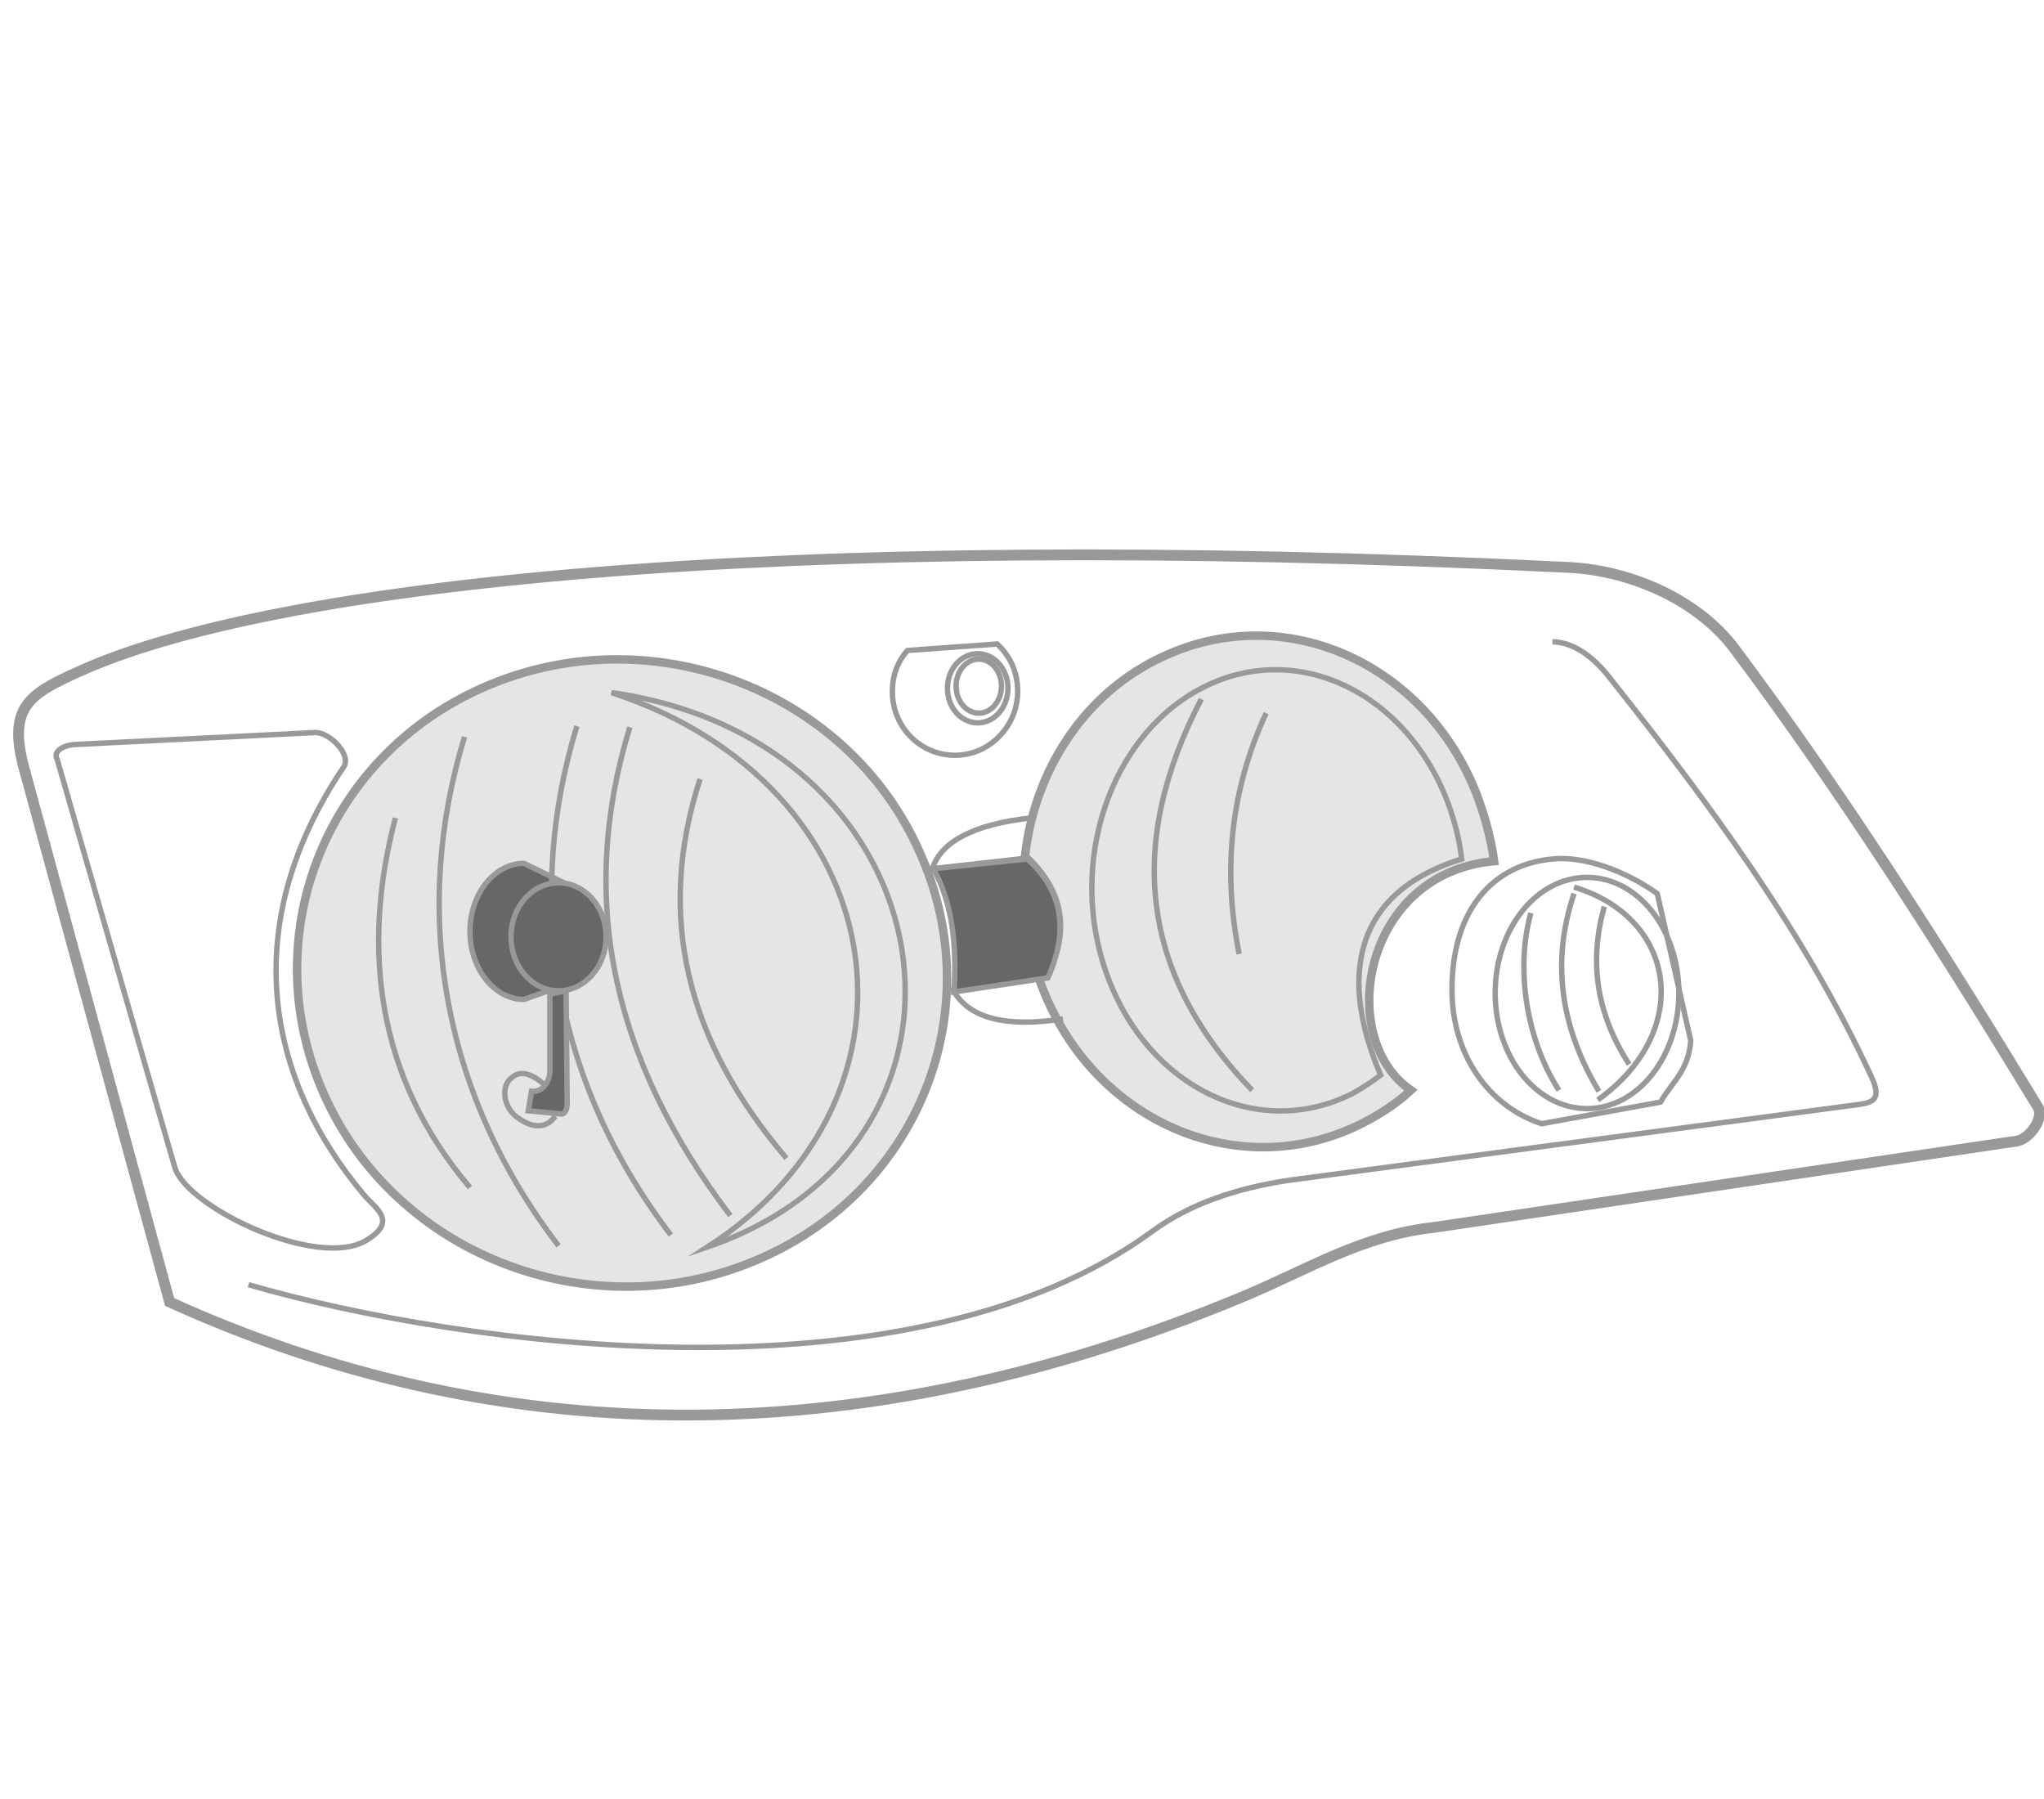 <?xml version="1.0" encoding="utf-8"?>
<!-- Generator: Adobe Illustrator 19.2.1, SVG Export Plug-In . SVG Version: 6.00 Build 0)  -->
<svg version="1.1" id="round" xmlns="http://www.w3.org/2000/svg" xmlns:xlink="http://www.w3.org/1999/xlink" x="0px" y="0px"
	 viewBox="0 0 189.2 166.5" style="enable-background:new 0 0 189.2 166.5;" xml:space="preserve">
<style type="text/css">
	.st0{fill-rule:evenodd;clip-rule:evenodd;fill:none;stroke:#999999;stroke-miterlimit:10;}
	.st1{fill:#E5E5E5;stroke:#999999;stroke-width:0.782;stroke-miterlimit:2.613;}
	.st2{fill:none;stroke:#999999;stroke-width:0.13;stroke-miterlimit:2.613;}
	.st3{fill:none;stroke:#999999;stroke-width:0.5;stroke-miterlimit:2.613;}
	.st4{fill-rule:evenodd;clip-rule:evenodd;fill:none;stroke:#999999;stroke-width:0.5;stroke-miterlimit:10;}
	.st5{fill-rule:evenodd;clip-rule:evenodd;fill:#666766;stroke:#999999;stroke-width:0.5;stroke-miterlimit:10;}
</style>
<path class="st0" d="M2.2,71l13.5,49.5c29.3,13.3,62.8,14.8,99.6-0.6c5.7-2.4,10.9-5.6,17.4-6.3l54-8c1.2-0.2,2.6-2.2,1.9-3.2
	c-9-14.8-18.2-29.2-28-42.3c-3.5-4.7-9.9-7.4-15.7-7.6C71,48.9,24.7,54.2,7.2,62.2C2.8,64.2,0.7,65.4,2.2,71z"/>
<path class="st1" d="M107.8,60.7c11.1-5.1,24,0.6,28.8,12.6c0.8,2.1,1.4,4.2,1.7,6.4c-12.2,1.1-14.7,16.4-7.7,21.2
	c-1.5,1.4-3.3,2.5-5.2,3.4c-11.1,5.1-24-0.6-28.8-12.6C91.7,79.6,96.7,65.7,107.8,60.7z"/>
<ellipse transform="matrix(0.919 -0.395 0.395 0.919 -30.593 30.905)" class="st2" cx="59.9" cy="89.9" rx="26.8" ry="27.4"/>
<path class="st1" d="M45.5,63.3c15.2-6.2,33,0.7,39.6,15.5c6.7,14.8-0.2,31.8-15.5,38c-15.2,6.2-33-0.7-39.6-15.5
	C23.4,86.5,30.3,69.5,45.5,63.3z"/>
<path class="st3" d="M23,118.9c19.7,5.7,61.3,11.4,83.6-4.9c3.9-2.9,8.9-4.3,13.7-4.9l51.9-6.9c1.2-0.2,2-0.5,1-2.6
	c-6.2-13.4-15.1-25.4-24.3-37c-1.9-2.4-3.8-3.2-5.2-3.2"/>
<path class="st4" d="M56.6,64.1c26.3,8.6,30.6,37.3,8.9,51.3C93.6,105.8,88.3,68.6,56.6,64.1z"/>
<path class="st5" d="M48.5,79.9l3.7,1.8c0.9,0.5,1.2,3.3,1.2,4.5c0,2.3-0.7,4.8-2.4,5.4l-2.5,0.9c-2.7,0-5-2.8-5-6.3
	C43.5,82.7,45.8,79.9,48.5,79.9z"/>
<g>
	<path class="st3" d="M58.3,67.3c-4.8,15.6-1.8,30.6,9.3,45.2"/>
	<path class="st3" d="M64.8,72.1c-4.1,12.6-1.3,24.2,8,35.1"/>
	<path class="st3" d="M53.4,67.2c-4.8,15.6-2.4,32.6,8.7,47.1"/>
	<path class="st3" d="M43,68.2c-4.8,15.6-2.4,32.6,8.7,47.1"/>
	<path class="st3" d="M36.6,75.7c-3.2,12.1-1.7,24.1,6.9,34.2"/>
</g>
<path class="st4" d="M29.1,67.8c1.4-0.1,3.5,2.1,2.7,3.2c-9.9,14.7-7.1,28.9,1.9,39.6c1,1.2,3.2,2.4,0.2,4.2
	c-4.5,2.7-16.5-3-17.7-6.7C16,107.5,5.3,70.3,5.3,70.3c-0.5-0.9,0.9-1.4,1.7-1.4L29.1,67.8z"/>
<path class="st3" d="M50.4,100.4c-1-0.9-2.2-1.5-3.1-0.6c-0.9,0.7-0.8,2.7,0.7,3.7c1,0.7,2.4,1.2,3.4-0.2"/>
<path class="st3" d="M95.4,75.7c-5.3,0.6-8.3,2.2-9.1,4.7l8.9-1c3.2,3.1,3.9,6.8,1.7,10.9l-8.7,1.3c1.5,2.7,5,3.5,10.2,2.7"/>
<ellipse class="st4" cx="90.5" cy="63.7" rx="2.8" ry="3.2"/>
<ellipse class="st3" cx="90.6" cy="63.5" rx="2.1" ry="2.5"/>
<path class="st3" d="M92.3,59.6c1.2,1.1,1.9,2.6,1.9,4.4c0,3.2-2.6,5.9-5.8,5.9c-3.2,0-5.8-2.6-5.8-5.9c0-1.5,0.5-2.8,1.4-3.8
	L92.3,59.6z"/>
<path class="st3" d="M111.4,63.6c8.7-4.4,18.9,0.5,22.7,10.9c0.6,1.7,1,3.3,1.2,5c-11.3,3.5-10.7,12.6-7.5,20
	c-0.8,0.6-1.7,1.2-2.6,1.7c-8.7,4.4-18.9-0.5-22.7-10.9C98.7,80,102.7,68,111.4,63.6z"/>
<path class="st3" d="M111.2,64.7c-6.9,13.2-5.8,25.3,4.7,36.2"/>
<path class="st3" d="M117.2,66c-3.2,6.9-4.1,14.3-2.5,22.3"/>
<path class="st3" d="M143.7,79.5c2.8-0.3,6.6,1,9.7,3.2l3.1,13.6c-0.2,2.8-1.7,3.8-2.8,5.7l-11,2c-4.9-1.6-8.3-6.4-8.3-12.4
	C134.4,84.2,138.2,80,143.7,79.5z"/>
<ellipse class="st4" cx="146.9" cy="91.9" rx="8.5" ry="10.7"/>
<path class="st3" d="M145.7,82.1c9.6,2.9,11,13.4,2.2,19.7"/>
<path class="st3" d="M148.5,83.9c-1.4,5-0.8,9.8,2.3,14.6"/>
<path class="st3" d="M145.7,82.7c-2.1,6.2-1.3,12.3,2.3,18.3"/>
<path class="st3" d="M141.7,84.5c-1.4,5-0.5,11.6,2.6,16.4"/>
<ellipse class="st5" cx="51.7" cy="86.7" rx="4.4" ry="5"/>
<path class="st5" d="M50.9,92l0,7.1c0,0.9-0.6,2-1.7,1.9l-0.3,1.8l3.1,0.3c0.3,0,0.5-0.5,0.5-0.9l-0.1-10.5L50.9,92z"/>
<path class="st5" d="M86.4,80.4c1.7,3.1,2.2,6.9,1.9,11.4l8.7-1.3c2-4.5,1.3-8.1-1.9-11L86.4,80.4z"/>
</svg>

